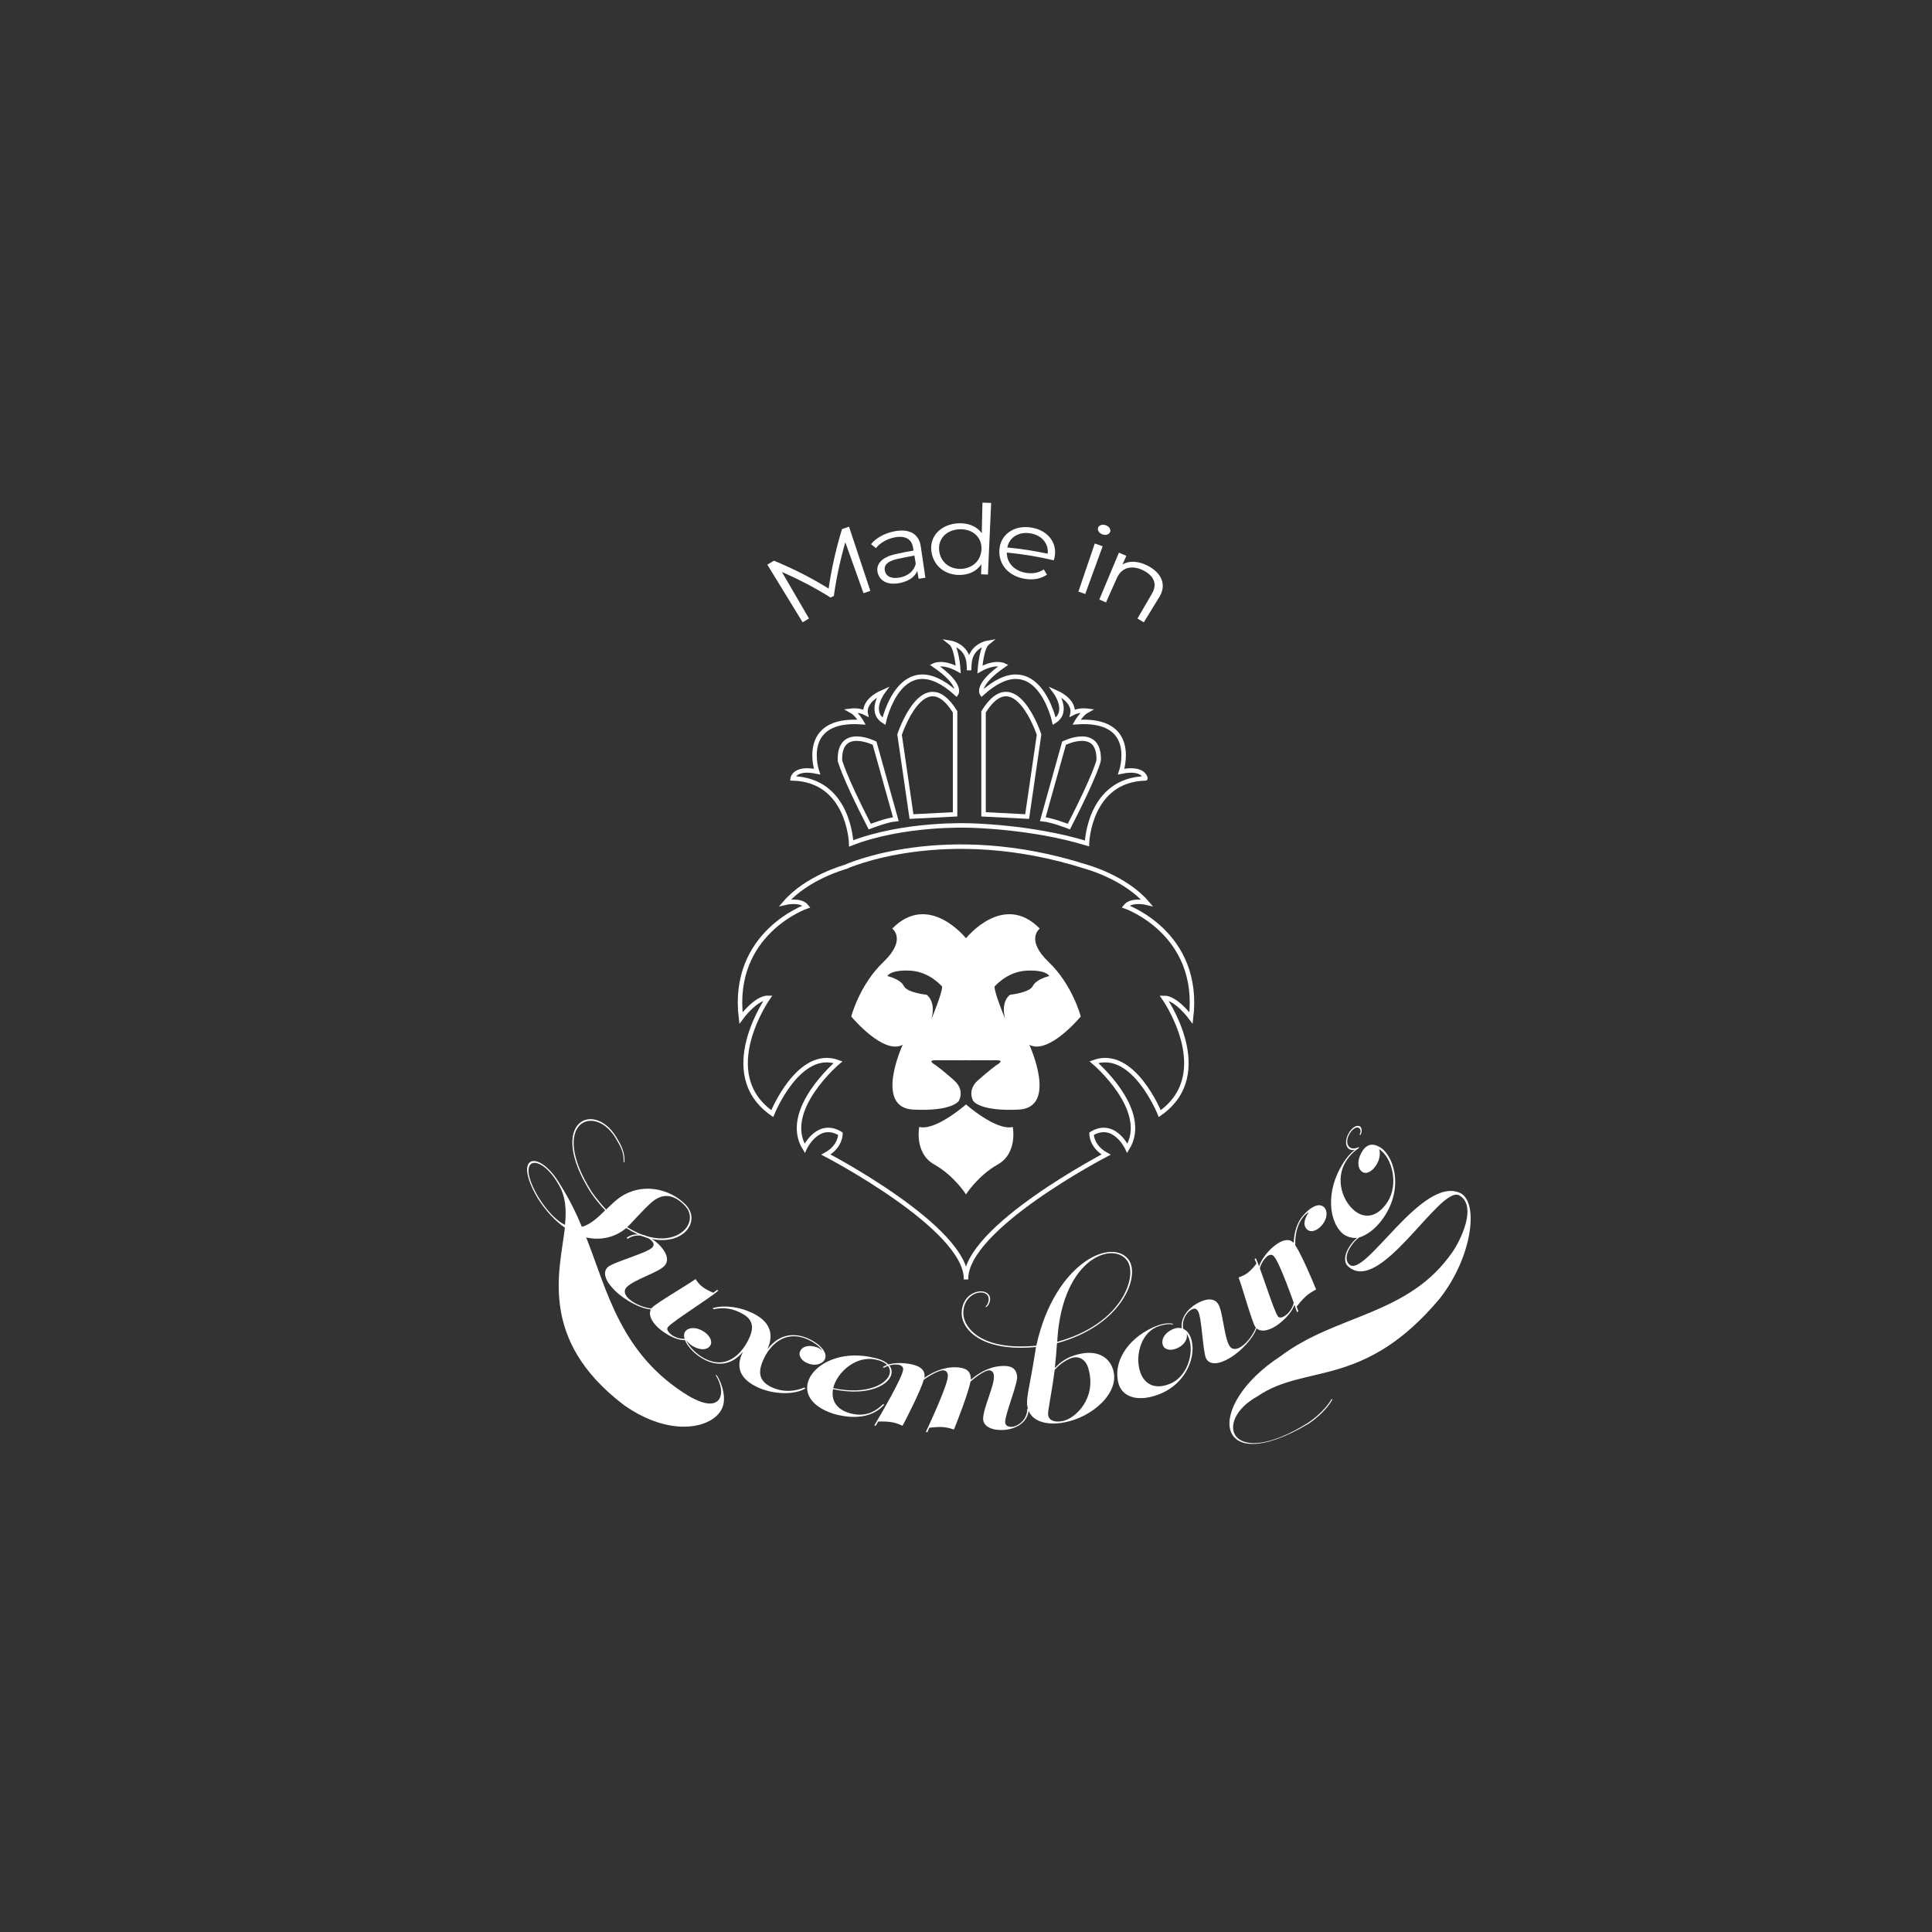 <?xml version="1.0" encoding="utf-8"?>
<!-- Generator: Adobe Illustrator 23.0.3, SVG Export Plug-In . SVG Version: 6.00 Build 0)  -->
<svg version="1.1" id="TEXT" xmlns="http://www.w3.org/2000/svg" xmlns:xlink="http://www.w3.org/1999/xlink" x="0px" y="0px"
	 viewBox="0 0 600 600" style="enable-background:new 0 0 600 600;" xml:space="preserve">
<rect x="0" y="0" width="600" height="600" fill="#333333" stroke="none"/>
<style type="text/css">
	.st0{fill:#FFFFFF;}
	.st1{fill:none;stroke:#FFFFFF;stroke-width:1.388;stroke-miterlimit:10;}
</style>
<g>
	<g>
		<g>
			<path class="st0" d="M222.68,427.19c1.95,3.22,2.88,7.54,1.5,10.31c-2.74,5.85-15.53,9.28-30.33-1.08
				c-26.96-20.42-19.86-42.24-18.42-55.15c-2.87-2-5.82-4.99-8.5-9.25c-7.99-13.65,0.56-15.13,6.97-4.27
				c2.82,4.47,4.97,8.82,6.81,13.26c1.43-0.39,2.73-1.18,4-2.19c1.1-0.87,2.18-1.89,3.23-2.95c-1.51-1.58-3.02-3.43-4.46-5.49
				c-14.21-22.44,1.62-29.25,8.47-16.3c1.71,2.79,2.1,4.9,1.97,6.89c-0.08-0.01-0.16-0.02-0.24-0.04c0.04-2.26-0.34-3.91-2-6.62
				c-6.58-12.39-21.74-5.95-7.86,15.9c1.44,2.06,2.91,3.85,4.42,5.43c1.25-1.21,2.47-2.4,3.72-3.38c7.03-5.27,15.89-3.24,20.89,1.78
				c2.54,2.58,2.43,5.81,0.25,8.23c-2.79,3.06-9.63,4.82-18.62-0.89c-2.78,2.39-7.18,4.11-12.43,2.92
				c6.51,16.45,10.61,36.37,31.84,49.24c5.89,3.41,8.62,2.62,9.63,0.66c0.8-1.54,0.59-4.1-1.32-7.29
				C222.34,427.01,222.51,427.1,222.68,427.19z M175.46,380.41c0.48-4.84,0.28-8.96-2.22-12.95c-5.62-9.56-13.55-8.43-6.02,4.37
				C170.27,376.65,173.07,379.22,175.46,380.41z M194.78,381.1c8.55,5.34,15.13,3.76,17.92,0.73c1.95-2.14,2.24-5.12-0.06-7.46
				c-4.05-4.17-7.51-3.38-10.3-0.95C199.46,375.95,196.67,379.33,194.78,381.1z"/>
			<path class="st0" d="M202.54,387.43c0.83-0.85,0.39-1.54-0.33-2.27c-0.92-0.91-4.25-2.55-7.28-0.43
				c-0.11-0.12-0.21-0.23-0.32-0.35c3.24-2.21,7.16-0.65,9.9,2c2.17,2.12,3.57,4.76,1.91,6.66c-1.75,2.09-9.44,4.28-11.83,6.71
				c-1.06,1.13-0.51,2.5,0.76,3.66c1.79,1.64,4.97,2.8,6.93,2.95c0.07-0.08,0.14-0.17,0.21-0.25c1.25-1.38,10.96-7.03,13.51-8.88
				c0.73,1.06,1.3,1.8,2.33,2.55c0.81,0.59,2.05,1.25,3.22,1.7c0.39-0.3,0.77-0.61,1.16-0.91c0.12,0.08,0.24,0.16,0.36,0.25
				c-2.72,2.43-14.06,9.42-15.64,11.32c-0.54,0.72,0.1,1.65,1.27,2.5c1.68,1.23,5.5,2.06,7.79-0.68c0.15,0.1,0.3,0.2,0.45,0.3
				c-2.7,2.96-6.77,2.48-11.59-1.14c-2.53-1.9-4.21-4.59-3.21-6.48c-2.92-0.14-7.89-2.63-11.13-5.8c-2.74-2.66-4.12-5.58-2.26-7.33
				C190.59,391.91,201.06,389.11,202.54,387.43z"/>
			<path class="st0" d="M237.26,421.84c-1.65,3.5-2.29,7.03,2.8,9.16c3.68,1.51,6.93,1.03,9.77-0.09c0.09,0.1,0.19,0.19,0.28,0.29
				c-3.46,2.08-9.87,1.86-14.57-0.25c-5.84-2.62-7.2-6.48-4.79-11.14c-4.54,5.43-9.91,3.78-12.83,1.96
				c-3.82-2.31-6.48-6.31-5.13-8.23c0.93-1.33,3.36-1.56,5.71-0.05c1.85,1.2,2.91,3.01,2.09,4.37c-0.82,1.35-3.08,1.75-5.89-0.09
				c-0.31-0.2-1.27-1.01-1.55-1.59c0.3,1.21,2.27,3.69,4.94,5.31c7.69,4.57,12.41-1.68,14.16-5.05c1.92-3.69,1.92-6.4-1.56-8.37
				c-3.1-1.78-6.04-2.15-9.15-1.47c-0.06-0.11-0.12-0.23-0.18-0.34c3.79-1.15,9.05-0.25,13,1.86c4.94,2.64,5.98,6.4,3.97,10.9
				c4.29-5.58,9.26-4.63,12.03-3.6c3.54,1.37,6.62,4.2,5.92,6.43c-0.49,1.54-2.65,2.53-5.17,1.64c-1.98-0.7-3.25-2.27-2.67-3.75
				c0.58-1.48,2.54-2.29,5.3-1.32c0.31,0.11,1.29,0.59,1.65,1.06c-0.52-1.04-2.64-2.79-5.15-3.75
				C243.44,413.07,239.06,418.05,237.26,421.84z"/>
			<path class="st0" d="M276.87,426.56c-0.48,3.35-7.02,7.28-18.16,4.86c-0.64,3.21,0.84,6.46,5.77,7.61
				c3.31,0.76,6.5,0.24,9.74-2.94c0.15,0.03,0.31,0.05,0.46,0.08c-3.58,3.96-8.99,4.72-15.58,2.98
				c-17.33-5.45-5.31-21.76,12.25-17.49C275.47,422.51,277.21,424.45,276.87,426.56z M258.74,431.09
				c10.89,2.35,17.13-1.56,17.6-4.69c0.31-1.85-1.15-3.53-4.5-4.2C265.85,420.97,260.03,426.05,258.74,431.09z"/>
			<path class="st0" d="M312.16,441.71c0.09,1.18,1.15,1.5,2.24,1.4c1.4-0.11,4.64-1.89,4.62-5.6c0.16-0.02,0.31-0.04,0.47-0.06
				c0,3.92-3.53,6.33-7.7,6.63c-3.3,0.25-6.4-0.88-6.47-3.4c-0.04-3.3,3.6-10.5,3.35-13.42c-0.07-1.11-0.65-1.73-1.61-1.68
				c-1.33,0.08-4.23,2.18-5.66,3.48c-0.56,3.15-4.04,12.24-5.15,14.9c-1.33-0.43-2.29-0.71-3.68-0.78
				c-1.09-0.05-2.61,0.04-3.97,0.23c-0.2,0.46-0.39,0.91-0.59,1.37c-0.16-0.01-0.33-0.02-0.49-0.04c1.57-3.36,6.85-14.83,6.84-17.34
				c0.04-1.12-0.47-1.78-1.43-1.83c-1.33-0.06-4.49,1.74-6.05,2.93c-0.9,3.22-5.22,11.78-6.59,14.28c-1.28-0.56-2.21-0.94-3.59-1.14
				c-1.08-0.16-2.61-0.22-3.98-0.16c-0.24,0.43-0.48,0.87-0.73,1.3c-0.16-0.03-0.32-0.06-0.48-0.09c1.92-3.18,8.75-14.85,8.97-17.35
				c0.1-0.75-0.51-1.38-1.47-1.52c-1.54-0.23-3.31,0.24-4.44,0.94c-0.16-0.05-0.31-0.11-0.47-0.16c1.79-1.28,4.85-1.49,7.55-1.14
				c2.85,0.38,5.71,1.28,5.47,4.08c-0.01,0.11-0.02,0.25-0.09,0.39c2.2-1.54,5.7-3.4,9.68-3.31c2.87,0.07,4.75,0.82,4.79,3.63
				c0,0.08,0,0.17,0,0.25c2.03-1.75,5.26-3.95,9.23-4.25c2.87-0.22,4.81,0.34,5.14,3.13C316.21,429.42,312.08,439.29,312.16,441.71z
				"/>
			<path class="st0" d="M321.84,417.91c5.71-26.16,24.17-34.08,28.96-26.24c3.08,5.44-2.8,20.13-22.54,25.47
				c-0.18,2.57-0.4,5.14-0.67,7.71c1.88-2.02,3.96-3.43,7.13-4.23c5.98-1.56,9.64,0.85,10.85,4.42c2.61,7.27-6.32,15.11-15.03,16.69
				c-5.81,1.13-10.96-0.45-11.53-5.27c-0.35-2.43,0.88-6.44,2.45-16.34c0.06-0.59,0.18-1.19,0.29-1.8
				c-17.26,1.66-23.28-5.75-23.09-10.71c0.2-7.14,8.54-8.3,8.84-4.3c0.05,0.75-0.41,2.12-1.17,2.59c-0.12-0.02-0.25-0.04-0.37-0.05
				c0.63-0.39,1.15-1.54,1.09-2.51c-0.24-3.55-7.73-2.35-7.88,4.28C299.03,412.18,304.64,419.6,321.84,417.91z M327.54,425.44
				c-0.96,7.53-2.23,12.91-2.04,13.97c0.3,1.85,2.12,2.36,4.41,1.93c4-0.69,10.8-7.09,8.09-16.34c-0.79-2.81-2.86-3.85-4.79-3.38
				C331.79,421.97,329.31,423.34,327.54,425.44z M328.33,416.72c20-5.49,24.74-19.9,21.98-24.82c-4.03-6.72-20.07-1.65-21.9,23.51
				C328.38,415.85,328.35,416.28,328.33,416.72z"/>
			<path class="st0" d="M369.31,414.39c2.8,4.81,0.13,14.73-9,18.48c-7.15,2.88-11.66,0.76-12.85-2.91
				c-2.01-6.47,2.28-13.9,10.6-17.72c1.24-0.56,3.83-1.61,6.11-1.17c0.07,0.09,0.13,0.18,0.2,0.26c-2.18-0.37-4.48,0.46-5.37,0.87
				c-5.12,2.4-6.51,9.61-4.79,14.21c1.31,3.42,4.48,5.36,9.33,3.25c5.82-2.56,7.62-10.86,5.21-15.09c-0.07-0.13-0.14-0.25-0.21-0.38
				c0.37,1.4-0.51,3.31-2.69,4.39c-1.92,0.96-3.97,0.79-4.64-0.65c-0.67-1.44,0.02-3.64,2.68-4.98
				C366.41,411.67,368.42,412.78,369.31,414.39z"/>
			<path class="st0" d="M372.01,407.12c-0.62-1.02-1.37-0.78-2.22-0.28c-1.08,0.64-3.36,3.38-2.04,6.83
				c-0.13,0.07-0.27,0.14-0.4,0.21c-1.35-3.68,0.97-7,4.12-8.92c2.52-1.52,5.37-2.17,6.78-0.08c1.56,2.23,1.82,10.18,3.57,13.1
				c0.82,1.32,2.26,1.15,3.67,0.23c1.99-1.29,3.88-4.05,4.52-5.9c-0.06-0.09-0.13-0.18-0.19-0.26c-1.02-1.56-4.03-12.39-5.17-15.33
				c1.21-0.44,2.07-0.8,3.07-1.62c0.78-0.64,1.75-1.68,2.49-2.71c-0.19-0.45-0.39-0.91-0.58-1.36c0.11-0.1,0.22-0.2,0.34-0.29
				c1.64,3.26,5.47,16.06,6.9,18.07c0.56,0.71,1.63,0.32,2.75-0.61c1.63-1.33,3.45-4.86,1.39-7.78c0.14-0.12,0.28-0.25,0.41-0.37
				c2.16,3.38,0.6,7.26-4.14,11.02c-2.49,1.97-5.49,2.9-7.06,1.45c-0.87,2.79-4.46,6.91-8.22,9.17c-3.16,1.92-6.2,2.46-7.43,0.22
				C373.51,419.73,373.26,408.97,372.01,407.12z"/>
			<path class="st0" d="M390.7,394.78c0.11-2.17,1.92-4.95,4.04-6.98c2.33-2.21,5.15-3.61,6.87-1.96c0.05,0.05,0.1,0.1,0.16,0.15
				c0.09-3.26,1.09-6.36,2.78-8.34c2.21-2.59,4.8-4.2,6.48-2.89c1.28,0.99,1.37,3.48-0.46,5.69c-1.44,1.74-3.43,2.46-4.61,1.4
				c-1.82-1.63-0.2-4.38,0.51-5.38c-0.49,0.2-1.27,0.91-1.65,1.35c-1.8,2.12-2.71,5.47-2.56,8.9c1.9,2.83,5.43,11.1,6.47,13.74
				c-1.29,0.7-2.21,1.22-3.28,2.21c-0.84,0.78-1.9,1.98-2.77,3.12c0.18,0.47,0.36,0.93,0.53,1.4c-0.13,0.11-0.26,0.22-0.39,0.34
				c-1.23-3.52-5.48-15.7-7.28-17.46c-0.54-0.58-1.38-0.48-2.18,0.25c-1.25,1.15-2.03,2.83-2.23,4.19
				C391,394.6,390.85,394.69,390.7,394.78z"/>
			<path class="st0" d="M420.75,357.09c-0.62,0.14-1.18,0.1-1.67-0.19c-1.33-0.79-1.36-2.88-0.33-4.78
				c1.14-2.12,2.68-2.78,3.48-2.37c0.55,0.27,1.01,1.35,0.28,2.73c-0.1-0.05-0.19-0.1-0.29-0.15c0.02-0.04,0.04-0.07,0.06-0.11
				c0.49-0.93,0.2-1.71-0.31-1.97c-0.87-0.44-2.14,0.55-2.95,2.03c-1.01,1.85-0.73,3.53,0.29,4.13c0.9,0.52,1.99,0.15,2.76-0.2
				c-0.05,0.14-0.1,0.28-0.15,0.41c-1.82,1.18-3.06,2.64-3.98,4.14c-3.32,5.4-1.11,12.33,3,15.46c2.93,2.18,6.76,1.95,9.98-2.97
				c3.44-5.26,1.57-13.7-2.64-16.38c0.45,1.13,0.3,2.93-0.71,4.68c-1.21,2.1-3.12,3.27-4.46,2.42c-1.34-0.85-1.88-3.22-0.21-6.15
				c1.63-2.89,3.75-2.57,5.28-1.75c4.51,2.22,8.04,12.51,1.54,22.03c-1.46,2.13-4.04,5.07-7.6,6.21c-0.71,0.44-1.47,1.27-1.88,1.78
				c-2.31,2.84-2.59,5.36-1.19,6.62c4.8,4.43,22.57-27.76,34.44-22.21c5.93,2.92,3.66,20.04-6.35,32.75
				c-23.58,28.18-41.88,20.22-56.55,30.35c-14.23,7.79-8.39,23.35,15.72,8.22c3.03-2.08,5.84-4.88,7.24-7.34
				c0.09,0.04,0.18,0.07,0.27,0.11c-1.66,2.99-4.79,5.77-7.33,7.5c-29.54,17.6-32.67-5.42-8.78-20.92
				c17.32-13.1,39.66-12.56,53.32-32.28c2.24-3.11,8.08-14.47,2.05-17.71c-6.12-2.81-24.58,31.37-34.47,22.04
				c-1.34-1.22-1.34-3.99,1.37-7.32c0.41-0.51,0.88-0.97,1.44-1.45c-1.55,0.11-3.25-0.37-4.4-1.3c-4.32-3.73-5.41-13.14,0.01-21.8
				C418.16,359.54,419.36,358.14,420.75,357.09z"/>
		</g>
	</g>
	<path class="st1" d="M369.89,316.14c3.16-26.46-20.36-34.63-20.36-34.63c1.85-2.31,6.63-1.16,6.63-1.16
		c-6.79-7.87-18.67-11.11-18.67-11.11c-44.12-14.19-74.98,0-74.98,0s-11.88,3.24-18.67,11.11c0,0,4.78-1.16,6.63,1.16
		c0,0-23.53,8.18-20.36,34.63c0,0,4.63-6.33,8.41-6.25c0,0-16.51,23.53,1.31,35.95c0,0,8.18-20.44,20.44-15.97
		c0,0-17.66,14.93-10.37,26.73c0,0,4.05-8.79,11.11-4.51c0,0,0.12,3.93-4.51,6.48c0,0,43.85,22.79,43.5,38.76h0
		c-0.35-15.97,43.5-38.76,43.5-38.76c-4.63-2.55-4.51-6.48-4.51-6.48c7.06-4.28,11.11,4.51,11.11,4.51
		c7.29-11.8-10.37-26.73-10.37-26.73c12.26-4.47,20.44,15.97,20.44,15.97c17.82-12.42,1.31-35.95,1.31-35.95
		C365.26,309.82,369.89,316.14,369.89,316.14z"/>
	<path class="st0" d="M314.52,349.99c-5.15,1.27-14.52-7-14.52-7s-9.37,8.27-14.52,7c0,0-1.62,8.1,4.63,11.63
		c6.25,3.53,9.89,9.31,9.89,9.31s3.64-5.79,9.89-9.31C316.14,358.09,314.52,349.99,314.52,349.99z"/>
	<path class="st0" d="M335.64,315.68c0,0-2.55-9.83-9.95-16.89c-7.4-7.06-2.78-10.41-2.78-10.41c-11.34-11.57-22.91,3.01-22.91,3.01
		s-11.57-14.58-22.91-3.01c0,0,4.63,3.36-2.78,10.41c-7.4,7.06-9.95,16.89-9.95,16.89s9.95,12.03,15.97,8.79
		c0,0-9.02,19.55,3.36,20.13c12.38,0.58,14.12-2.78,14.12-2.78s1.91-3.24-1.48-6.28c-3.38-3.04-5.79-4.77-5.79-4.77
		s-2.86-1.53,0-1.5s9.46,0,9.46,0s6.6,0.03,9.46,0s0,1.5,0,1.5s-2.4,1.74-5.79,4.77c-3.38,3.04-1.48,6.28-1.48,6.28
		s1.74,3.36,14.12,2.78c12.38-0.58,3.36-20.13,3.36-20.13C325.69,327.71,335.64,315.68,335.64,315.68z M289.28,316.43
		c1.48-5.67-1.54-7.51-1.54-7.51s-6.02-0.59-7.06-2.73c-1.04-2.14-5.09-3.07-5.09-3.07s0.81-1.97,7-1.68s10.01,4.98,10.01,4.98
		C292.54,308.68,289.28,316.43,289.28,316.43z M320.77,306.19c-1.04,2.14-7.06,2.73-7.06,2.73s-3.03,1.84-1.54,7.51
		c0,0-3.26-7.75-3.32-10.01c0,0,3.82-4.69,10.01-4.98s7,1.68,7,1.68S321.81,304.05,320.77,306.19z"/>
	<g id="CROWN">
		<path class="st1" d="M348.19,239.63c0,0,5.7-16.75-13.86-15.36c0,0,1.48-2.6,3.24-3.56c0,0-2.46-0.32-4.46,0.72
			c0,0,0.84-3.76-5.32-6.48c0,0,4.45,6.02-0.38,9.05c0,0-5.27-24.19-22.48-8.61c0,0-1.93-2.78,6.79-8.79c0,0-2.7-1.31-7.4,1.31
			c0,0,0.46-6.79,2.31-8.25c0,0-5.01,0.85-5.55,6.17c-0.05,0.48-0.09,1.28-0.12,2.33c-0.03-1.05-0.07-1.85-0.12-2.33
			c-0.54-5.32-5.55-6.17-5.55-6.17c1.85,1.47,2.31,8.25,2.31,8.25c-4.71-2.62-7.4-1.31-7.4-1.31c8.72,6.02,6.79,8.79,6.79,8.79
			c-17.2-15.58-22.48,8.61-22.48,8.61c-4.83-3.04-0.38-9.05-0.38-9.05c-6.16,2.72-5.32,6.48-5.32,6.48c-2-1.04-4.46-0.72-4.46-0.72
			c1.76,0.95,3.24,3.56,3.24,3.56c-19.55-1.39-13.86,15.36-13.86,15.36c-7.06-1.48-7.55,2.11-7.55,2.11
			c17.59,0.46,18.16,20.19,18.16,20.19c16.43-6.38,36.49-5.56,36.49-5.56h0.24c0,0,19.27,0.29,36.49,5.56
			c0,0,0.58-19.73,18.16-20.19C355.74,241.74,355.25,238.16,348.19,239.63z"/>
		<path class="st1" d="M270.11,256.71c0,0,5.32-2.08,8.1-2.31l-6.6-23.6c0,0-11.04-5.52-10.76,5.31
			C260.86,236.12,261.67,240.28,270.11,256.71z"/>
		<path class="st1" d="M283.07,253.59l-3.7-25.45c0,0,7.52-22.79,17.24-7.06v31.82L283.07,253.59z"/>
		<path class="st1" d="M331.95,256.71c0,0-5.32-2.08-8.1-2.31l6.6-23.6c0,0,11.04-5.52,10.76,5.31
			C341.21,236.12,340.4,240.28,331.95,256.71z"/>
		<path class="st1" d="M318.99,253.59l3.7-25.45c0,0-7.52-22.79-17.24-7.06v31.82L318.99,253.59z"/>
	</g>
	<g>
		<g>
			<path class="st0" d="M263.67,163.56c2.21,6.64,4.41,13.29,6.62,19.93c-0.71,0.24-1.42,0.48-2.12,0.73
				c-1.88-5.27-3.76-10.55-5.65-15.82c-1.6,5.57-2.79,11.15-3.56,16.68c-0.35,0.16-0.69,0.32-1.04,0.48
				c-4.71-2.95-9.75-5.61-15.09-7.92c2.8,4.81,5.6,9.63,8.41,14.44c-0.66,0.38-1.32,0.78-1.97,1.18
				c-3.66-5.97-7.31-11.94-10.97-17.9c0.68-0.42,1.36-0.82,2.05-1.23c6.04,2.48,11.71,5.38,16.99,8.66
				c0.88-6.13,2.26-12.31,4.15-18.48C262.19,164.05,262.93,163.8,263.67,163.56z"/>
			<path class="st0" d="M285.96,169.74c0.48,3.22,0.95,6.45,1.43,9.67c-0.7,0.1-1.4,0.21-2.1,0.33c-0.14-0.81-0.27-1.62-0.41-2.43
				c-0.75,1.77-2.47,3.07-5.12,3.68c-3.61,0.83-6.33-0.27-7.12-2.89c-0.69-2.3,0.42-4.86,5.48-6.02c1.86-0.42,3.72-0.78,5.59-1.1
				c-0.05-0.32-0.11-0.63-0.16-0.95c-0.44-2.66-2.48-3.84-5.92-3.1c-2.38,0.52-4.43,1.79-5.59,3.29c-0.5-0.41-1.01-0.82-1.53-1.22
				c1.45-1.82,4.01-3.31,6.96-3.94C282.32,164.03,285.4,165.72,285.96,169.74z M284.4,175.09c-0.14-0.85-0.29-1.7-0.43-2.54
				c-1.82,0.31-3.64,0.67-5.44,1.07c-3.36,0.77-4.11,2.26-3.69,3.81c0.48,1.77,2.29,2.44,4.89,1.86
				C282.2,178.73,283.83,177.29,284.4,175.09z"/>
			<path class="st0" d="M307.81,156.19c-0.33,7.41-0.67,14.82-1,22.24c-0.71-0.03-1.42-0.06-2.12-0.07
				c0.03-1.04,0.05-2.08,0.08-3.12c-1.44,2.1-3.7,3.21-6.41,3.31c-4.62,0.17-8.48-2.6-9.11-7.34c-0.63-4.72,3.01-8.48,8.49-8.7
				c3.04-0.12,5.66,0.99,7.15,3.06c0.07-3.16,0.15-6.32,0.22-9.48C306.01,156.12,306.91,156.15,307.81,156.19z M304.81,170.47
				c0.12-3.68-2.81-6.25-6.79-6.1c-4.02,0.15-6.76,2.92-6.36,6.59c0.39,3.67,3.29,5.83,6.81,5.71
				C301.96,176.53,304.69,174.16,304.81,170.47z"/>
			<path class="st0" d="M327.24,174.01c-4.81-1.14-9.67-1.94-14.56-2.41c-0.02,3.32,2.42,5.73,6.01,6.31c2.01,0.32,3.91,0,5.48-1.08
				c0.33,0.54,0.65,1.08,0.97,1.63c-1.85,1.3-4.25,1.72-6.81,1.31c-5-0.8-8.25-4.34-7.96-9.02c0.28-4.66,4.47-7.76,9.83-6.93
				c5.36,0.83,8.38,4.98,7.23,9.57C327.39,173.55,327.3,173.78,327.24,174.01z M312.83,170.02c4.21,0.41,8.39,1.05,12.54,1.94
				c0.37-3.08-1.81-5.78-5.46-6.34C316.29,165.06,313.41,166.97,312.83,170.02z"/>
			<path class="st0" d="M341.02,163.88c0.25-0.77,1.31-1.14,2.37-0.77c1.06,0.37,1.66,1.3,1.38,2.06c-0.31,0.81-1.32,1.17-2.39,0.8
				C341.35,165.61,340.75,164.68,341.02,163.88z M339.99,168.79c0.82,0.28,1.64,0.57,2.45,0.86c-1.8,4.94-3.61,9.88-5.41,14.82
				c-0.7-0.26-1.41-0.51-2.12-0.75C336.6,178.75,338.29,173.77,339.99,168.79z"/>
			<path class="st0" d="M360,185.47c-1.59,2.6-3.19,5.2-4.78,7.8c-0.65-0.4-1.31-0.79-1.97-1.18c1.5-2.58,3-5.15,4.5-7.73
				c1.69-2.86,0.72-5.45-2.54-7.14c-3.7-1.9-6.92-0.99-8.36,2.31c-1.12,2.52-2.24,5.04-3.37,7.56c-0.69-0.31-1.38-0.61-2.08-0.9
				c2.03-4.85,4.06-9.7,6.09-14.56c0.77,0.32,1.54,0.65,2.3,0.99c-0.39,0.89-0.79,1.77-1.18,2.66c2.02-1.2,4.89-1.12,7.9,0.45
				C360.76,177.96,362.4,181.64,360,185.47z"/>
		</g>
	</g>
</g>
</svg>
